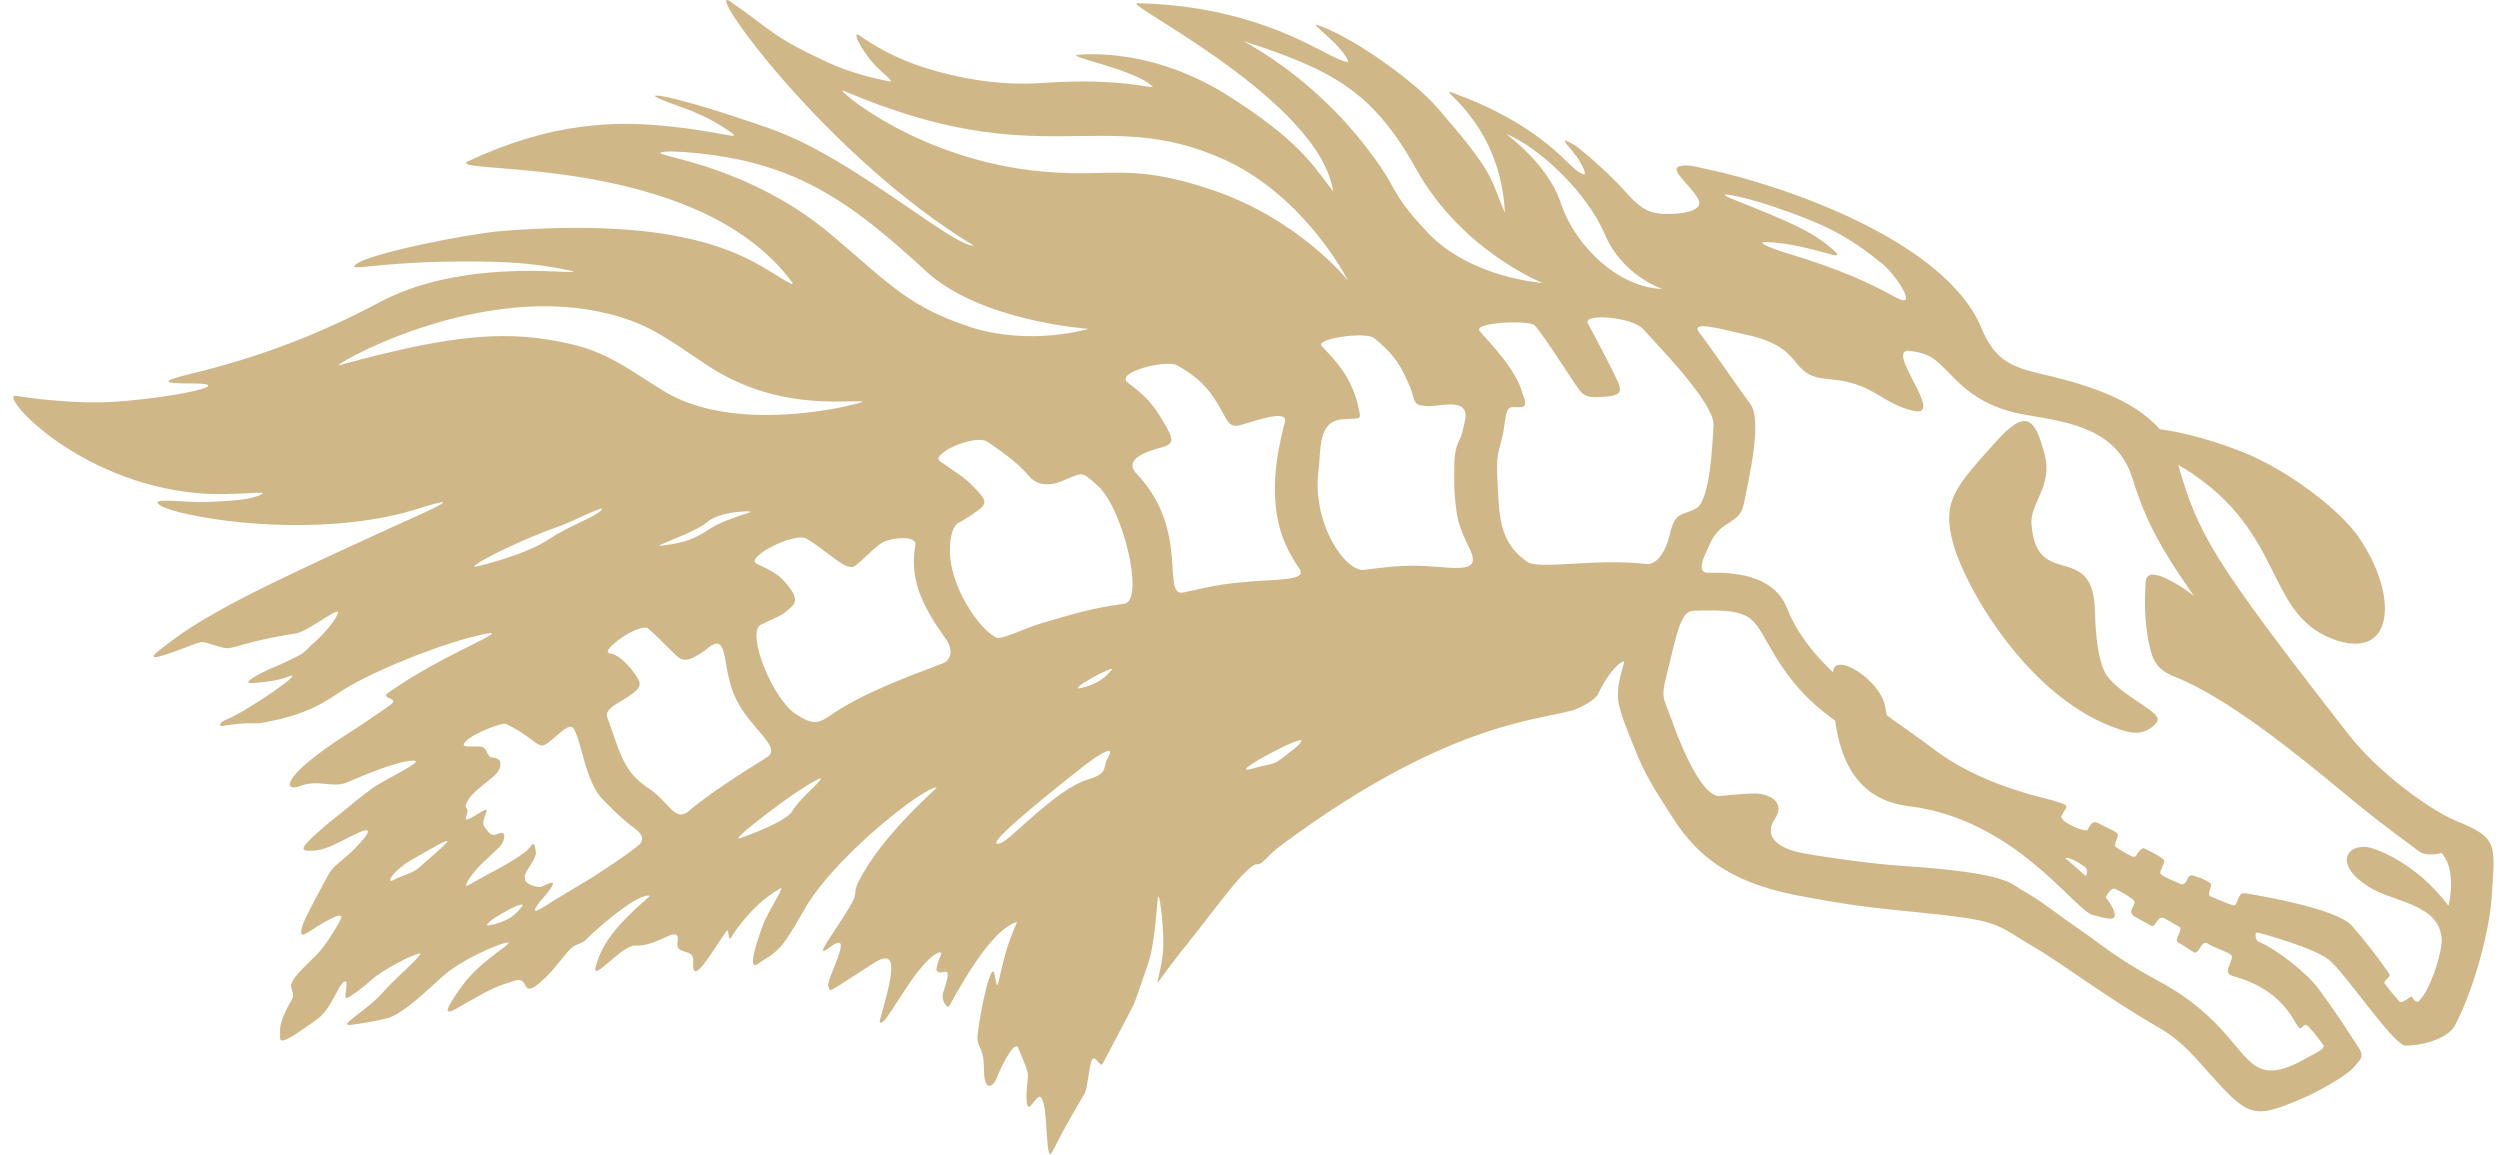 <svg width="158" height="73" viewBox="0 0 158 73" fill="none" xmlns="http://www.w3.org/2000/svg">
<path d="M154.928 53.345C150.63 50.268 144.572 44.18 140.714 39.547C139.367 37.929 135.711 35.292 135.609 36.74C135.481 38.552 135.632 39.892 135.867 40.901C136.079 41.822 136.365 42.347 137.49 42.792C140.832 44.106 145.476 47.924 147.872 49.901C149.86 51.547 150.232 51.838 152.918 53.829C153.542 54.292 155.435 53.71 154.928 53.35V53.345Z" fill="#D0B787"/>
<path d="M155.203 51.869C153.799 51.297 150.447 49.011 148.39 46.37C139.739 35.261 138.883 33.728 137.605 29.155C136.585 25.499 131.878 24.302 128.809 23.585C126.85 23.128 125.98 22.545 125.211 20.7C122.904 15.176 112.646 11.696 107.887 10.69C107.386 10.585 106.95 10.457 106.584 10.457C105.089 10.457 106.682 11.478 107.311 12.557C107.727 13.269 106.571 13.524 105.326 13.524C104.404 13.524 103.764 13.309 102.773 12.167C101.643 10.867 99.756 9.312 99.508 9.168C98.162 8.383 99.368 9.383 99.864 10.24C100.657 11.611 99.707 10.9 99.038 10.227C96.962 8.142 94.401 6.817 91.855 5.88C90.479 5.374 94.826 7.526 95.111 13.455C94.119 11.168 94.555 11.055 90.711 6.67C89.524 5.315 85.872 2.527 83.331 1.599C82.551 1.313 84.738 2.758 85.194 3.83C85.341 4.176 83.703 3.307 83.515 3.205C82.941 2.897 82.354 2.611 81.756 2.344C78.82 1.043 75.596 0.281 71.881 0.205C70.833 0.181 83.402 6.312 84.253 12.099C82.906 10.313 81.982 8.813 77.584 6.026C76.035 5.046 72.539 3.199 68.218 3.454C67.011 3.525 71.622 4.313 72.829 5.456C73.088 5.702 70.986 4.885 65.928 5.242C64.68 5.332 62.152 5.385 58.78 4.384C56.511 3.71 55.162 2.811 54.311 2.241C53.837 1.922 54.325 2.962 55.091 3.885C55.672 4.583 56.635 5.217 56.192 5.137C55.204 4.96 53.647 4.561 52.317 3.945C48.774 2.304 48.854 1.969 46.175 0.106C44.301 -1.197 52.109 9.812 61.547 15.526C60.2 15.597 53.935 10.001 48.776 8.17C43.096 6.154 40.508 5.724 41.68 6.239C42.95 6.803 44.305 7.025 46.22 8.383C46.927 8.882 45.435 8.301 42.282 7.985C41.374 7.894 40.47 7.827 39.56 7.827C38.629 7.827 37.696 7.887 36.753 8.011C34.455 8.312 32.111 9.015 29.627 10.171C27.617 11.104 43.922 9.462 50.084 17.871C50.115 17.915 50.068 17.97 50.022 17.946C47.983 16.967 45.13 13.554 31.747 14.596C29.696 14.757 23.226 16.016 22.451 16.74C21.97 17.188 23.935 16.515 29.616 16.523C32.164 16.528 34.01 16.658 36.002 17.095C36.608 17.226 35.966 17.193 35.075 17.155C32.813 17.062 27.926 17.002 24.011 19.093C20.957 20.726 17.548 22.155 13.582 23.235C11.566 23.784 8.971 24.243 12.088 24.234C15.068 24.227 11.313 25.093 7.373 25.383C5.614 25.512 3.272 25.37 1.024 25.02C-0.155 24.837 4.743 30.444 12.449 31.164C14.641 31.368 17.005 30.983 16.559 31.224C15.857 31.605 14.745 31.634 13.223 31.723C12.017 31.794 9.84 31.468 9.957 31.78C10.036 31.991 10.741 32.223 11.309 32.365C14.71 33.224 21.345 33.754 26.423 32.15C30.157 30.971 26.313 32.62 24.651 33.378C17.206 36.776 14.933 37.939 12.944 39.114C12.221 39.542 11.523 39.955 10.061 41.101C8.694 42.171 11.614 40.935 12.489 40.642C12.944 40.489 12.972 40.647 14.16 40.946C14.71 41.084 15.357 40.547 18.713 40.029C19.329 39.934 20.758 38.817 21.292 38.655C21.575 38.569 20.966 39.645 19.787 40.674C19.581 40.855 19.276 41.208 18.992 41.373C18.777 41.498 17.798 41.972 17.302 42.173C16.621 42.446 15.128 43.217 15.913 43.171C16.154 43.157 17.386 43.093 18.195 42.772C19.564 42.231 15.607 44.952 14.324 45.47C13.828 45.668 13.848 45.913 14.027 45.885C16.014 45.57 15.83 45.805 16.608 45.672C19.936 45.094 20.948 44.01 22.07 43.372C24.352 42.072 28.331 40.534 30.608 40.075C32.611 39.67 27.939 41.356 24.551 43.773C23.973 44.185 25.346 44.074 24.649 44.573C24.247 44.863 23.062 45.672 21.968 46.372C17.614 49.162 17.927 50.087 18.992 49.669C20.076 49.243 21.059 49.808 21.87 49.47C22.513 49.203 25.047 48.072 26.138 48.072C26.933 48.072 24.252 49.272 23.457 49.871C23.073 50.161 22.632 50.489 22.067 50.97C21.649 51.326 20.94 51.856 20.579 52.17C19.189 53.371 18.861 53.748 19.488 53.768C20.548 53.805 21.208 53.311 22.566 52.669C24.254 51.869 22.331 53.735 22.07 53.969C20.895 55.008 21.077 54.669 20.381 55.968C19.801 57.051 19.686 57.268 19.389 57.865C18.945 58.76 18.881 59.285 19.389 58.965C20.184 58.465 21.573 57.567 21.573 57.966C21.573 58.15 20.581 59.765 20.084 60.264C19.324 61.03 18.301 61.934 18.396 62.362C18.478 62.743 18.627 62.872 18.396 63.262C17.802 64.261 17.701 64.852 17.701 65.061C17.701 65.52 17.678 65.754 17.802 65.759C18.174 65.783 19.121 65.061 19.985 64.46C20.964 63.78 21.358 62.245 21.762 62.039C22.14 61.848 21.598 63.244 21.97 63.062C22.185 62.956 22.828 62.517 23.558 61.861C24.137 61.341 26.14 60.262 26.536 60.262C26.816 60.262 24.948 61.861 24.252 62.661C23.131 63.951 21.146 64.921 22.267 64.759C22.962 64.658 23.658 64.56 24.453 64.359C25.517 64.09 27.33 62.262 28.027 61.66C29.494 60.395 32.525 59.231 32.098 59.661C31.799 59.962 30.212 60.96 29.317 62.16C27.36 64.79 28.655 63.847 29.516 63.359C31.103 62.46 31.302 62.36 32.594 61.961C33.469 61.689 32.893 63.261 34.282 61.961C34.947 61.339 35.044 61.163 35.87 60.16C36.367 59.562 36.664 59.761 37.062 59.36C37.94 58.478 39.333 57.377 40.04 56.963C40.776 56.531 41.155 56.557 41.033 56.663C38.848 58.56 38.055 59.659 37.657 61.059C37.331 62.212 39.322 59.705 40.138 59.759C41.627 59.858 43.018 58.261 42.819 59.56C42.684 60.443 43.873 59.839 43.812 60.76C43.714 62.258 44.596 60.824 45.896 58.861C46.094 58.56 45.994 59.56 46.195 59.262C46.319 59.074 46.539 58.706 46.989 58.163C47.983 56.963 48.777 56.464 49.273 56.165C49.731 55.888 48.579 57.465 48.181 58.563C47.773 59.697 47.182 61.482 47.984 60.862C48.291 60.625 48.909 60.381 49.474 59.661C50.039 58.943 50.848 57.448 50.961 57.262C53.046 53.865 58.507 49.667 59.203 49.767C59.288 49.78 55.749 52.724 54.238 55.764C53.939 56.364 54.176 56.484 53.841 57.063C52.749 58.963 51.258 60.762 52.45 59.863C54.156 58.575 52.127 62.023 52.352 62.36C52.55 62.661 51.954 62.96 55.23 60.862C56.892 59.797 56.369 61.782 55.614 64.458C55.528 64.759 55.794 64.617 55.926 64.458C56.369 63.929 57.375 62.145 58.209 61.161C59.135 60.067 59.589 60.076 59.474 60.333C59.274 60.782 59.132 61.288 59.203 61.361C59.6 61.76 60.295 60.663 59.6 62.761C59.46 63.18 59.859 63.813 59.998 63.561C61.487 60.862 62.976 58.664 64.266 58.265C64.319 58.248 63.882 59.098 63.572 60.164C63.054 61.948 63.076 62.962 62.877 61.662C62.684 60.399 61.942 63.94 61.787 65.36C61.687 66.259 62.185 66.056 62.185 67.56C62.185 69.062 62.768 68.688 62.979 68.158C63.377 67.159 64.166 65.679 64.368 66.259C64.518 66.691 65.011 67.649 64.964 68.059C64.766 69.758 64.915 70.157 65.161 69.858C65.659 69.259 65.757 69.058 65.956 69.758C66.215 70.668 66.102 73.582 66.499 72.802C67.545 70.757 68.061 69.946 68.551 69.109C68.743 68.781 68.825 67.268 69.032 66.96C69.24 66.651 69.53 67.522 69.701 67.205C70.423 65.859 70.82 65.061 71.615 63.563C71.763 63.284 72.111 62.163 72.508 61.064C73.057 59.548 73.109 56.803 73.202 56.668C73.312 56.513 73.6 58.966 73.501 60.166C73.416 61.192 73.037 62.291 73.202 62.063C73.953 61.031 74.391 60.443 75.124 59.546C75.882 58.616 77.708 56.148 78.464 55.368C79.693 54.1 79.292 54.973 79.904 54.377C80.533 53.766 80.446 53.81 81.089 53.334C91.999 45.249 97.943 45.514 99.651 44.795C100.382 44.489 100.888 44.099 100.998 43.868C101.778 42.225 102.489 41.797 102.629 41.797C102.771 41.797 101.989 43.368 102.345 44.653C102.561 45.437 102.629 45.654 103.48 47.724C104.173 49.407 105.042 50.582 105.609 51.51C107.523 54.641 110.08 55.939 113.911 56.652C117.777 57.373 118.663 57.381 122.496 57.794C126.471 58.224 126.256 58.511 128.456 59.796C130.608 61.055 132.582 62.701 136.544 65.01C137.893 65.796 138.726 66.824 139.596 67.797C142.149 70.655 142.426 70.746 145.627 69.368C146.337 69.064 148.437 67.963 148.891 67.298C149.093 67.002 149.494 66.851 149.031 66.153C148.317 65.074 147.755 64.154 146.549 62.511C145.789 61.474 143.778 59.91 142.718 59.511C142.568 59.455 142.433 58.868 142.718 58.941C142.752 58.948 146.193 59.868 147.189 60.654C148.142 61.41 151.304 66.082 152.013 66.082C153.229 66.082 154.742 65.588 155.146 64.815C155.697 63.765 156.202 62.442 156.597 61.102C156.683 60.815 156.763 60.525 156.839 60.239C156.958 59.786 157.062 59.34 157.151 58.908C157.251 58.432 157.33 57.973 157.386 57.547C157.428 57.231 157.459 56.932 157.477 56.655C157.691 53.3 157.897 52.968 155.203 51.869ZM111.891 12.994C115.539 14.223 116.865 14.972 119.027 16.725C119.773 17.33 121.316 19.61 119.845 18.81C118.172 17.899 116.339 17.017 112.821 15.967C112.365 15.83 110.74 15.26 111.62 15.294C114.618 15.415 117.153 16.873 115.693 15.646C114.403 14.563 113.047 14.002 109.537 12.597C107.927 11.951 110.32 12.464 111.891 12.994ZM95.231 8.474C97.425 9.422 100.34 12.245 101.435 14.826C102.543 17.436 105.044 18.256 105.044 18.256C105.044 18.256 103.599 18.316 101.889 17.119C100.485 16.133 99.217 14.567 98.65 12.85C97.792 10.242 95.012 8.383 95.227 8.476L95.231 8.474ZM78.652 2.616C84.007 4.368 86.714 5.656 89.479 10.646C92.364 15.852 97.489 17.881 97.489 17.881C97.489 17.881 92.949 17.594 90.202 14.671C87.583 11.88 88.604 12.13 86.065 8.948C82.396 4.349 78.222 2.476 78.652 2.616ZM53.283 5.722C65.843 11.106 69.639 6.589 77.362 10.082C82.509 12.409 85.194 17.727 85.194 17.727C85.194 17.727 82.157 13.907 76.707 12.037C71.168 10.136 70.04 11.37 65.097 10.756C57.551 9.823 52.674 5.459 53.281 5.72L53.283 5.722ZM41.786 9.629C42.044 9.529 43.065 9.595 43.481 9.629C50.15 10.164 53.666 12.653 58.519 17.137C61.971 20.325 68.801 20.784 68.801 20.784C68.801 20.784 65.053 21.919 61.211 20.631C57.568 19.41 56.429 18.165 52.712 14.977C47.254 10.297 41.128 9.877 41.786 9.629ZM21.447 23.077C20.698 23.281 29.78 17.908 38.038 19.734C40.834 20.352 41.939 21.243 44.611 23.029C48.914 25.906 53.051 25.297 54.535 25.37C54.916 25.388 46.869 27.63 42.065 24.783C40.164 23.657 38.647 22.353 36.178 21.768C32.15 20.817 28.732 21.09 21.447 23.077ZM47.387 32.383C46.293 32.751 45.5 32.983 44.607 33.584C43.563 34.284 42.524 34.385 41.828 34.483C40.995 34.603 43.891 33.701 44.706 32.985C45.5 32.287 47.822 32.237 47.387 32.385V32.383ZM30.212 35.784C29.1 36.065 32.281 34.346 35.275 33.285C36.392 32.89 38.514 31.744 37.956 32.287C37.524 32.704 35.871 33.285 34.679 34.086C33.256 35.042 30.538 35.7 30.212 35.784ZM28.227 53.272C28.143 53.385 26.795 54.557 26.439 54.871C26.084 55.186 25.367 55.347 24.879 55.611C24.305 55.922 24.857 54.971 26.142 54.269C26.891 53.861 28.555 52.817 28.227 53.272ZM32.939 57.348C32.84 57.45 32.669 57.716 32.277 57.982C31.883 58.248 31.238 58.423 31.007 58.469C30.365 58.598 31.196 57.997 32.199 57.47C32.953 57.073 33.176 57.107 32.941 57.348H32.939ZM40.328 53.442C39.394 54.193 38.281 54.887 37.561 55.37C37.134 55.656 35.148 56.797 34.51 57.226C33.52 57.891 33.73 57.443 34.225 56.868C35.381 55.54 34.944 55.687 34.297 56.012C34.156 56.083 33.941 56.083 33.586 55.941C33.232 55.799 33.161 55.655 33.161 55.37C33.161 55.113 33.921 54.231 33.87 53.87C33.73 52.87 33.657 53.513 33.161 53.87C31.924 54.76 31.297 54.964 29.612 55.941C29.215 56.17 29.647 55.456 30.179 54.869C30.711 54.282 31.597 53.584 31.741 53.296C31.954 52.868 31.951 52.441 31.386 52.726C31.101 52.868 30.934 52.68 30.704 52.372C30.489 52.086 30.462 52.011 30.746 51.298C30.972 50.732 29.168 52.341 29.468 51.585C29.711 50.976 29.312 51.18 29.468 50.799C29.685 50.278 30.035 50.012 31.172 49.086C31.796 48.575 31.796 47.877 31.101 47.877C30.721 47.877 30.866 47.187 30.307 47.178C29.576 47.168 29.015 47.278 29.476 46.811C29.942 46.334 31.772 45.636 31.974 45.75C33.577 46.499 33.979 47.309 34.431 47.072C35.004 46.775 35.937 45.605 36.227 46.013C36.768 46.773 36.958 49.398 38.128 50.562C39.172 51.599 38.837 51.3 39.759 52.086C40.093 52.37 41.037 52.873 40.326 53.444L40.328 53.442ZM43.736 51.084C42.65 52.164 42.431 50.761 40.94 49.782C39.626 48.92 39.261 47.925 38.625 46.011C38.341 45.153 37.993 45.038 39.265 44.296C40.612 43.51 40.543 43.27 40.258 42.796C39.857 42.133 39.123 41.369 38.554 41.294C37.769 41.196 40.472 39.295 40.967 39.723C41.454 40.142 42.044 40.749 42.6 41.294C43.038 41.728 43.309 42.01 44.587 41.079C46.113 39.75 45.551 41.948 46.422 43.973C47.308 46.033 49.537 47.218 48.431 47.888C46.712 48.936 44.88 50.159 43.736 51.08V51.084ZM51.856 49.274C51.659 49.587 50.465 50.573 50.068 51.273C49.7 51.922 47.09 52.87 46.792 52.972C46.102 53.203 48.38 51.474 49.474 50.673C50.051 50.249 52.107 48.867 51.856 49.274ZM59.525 41.947C57.269 42.805 54.378 43.87 52.463 45.229C51.621 45.825 51.231 45.716 50.334 45.158C48.843 44.23 47.117 39.969 48.094 39.482C49.104 38.977 49.37 38.947 49.838 38.515C50.214 38.168 50.618 37.944 49.625 36.801C49.127 36.231 48.632 36.016 47.822 35.629C47.033 35.252 50.186 33.61 50.961 34.042C52.186 34.72 53.503 36.189 54.045 35.761C54.783 35.172 54.757 35.062 55.596 34.399C56.15 33.96 57.965 33.787 57.852 34.443C57.499 36.515 58.144 38.097 59.748 40.337C60.24 41.024 60.187 41.695 59.525 41.947ZM70.024 47.876C69.639 48.492 70.151 48.845 68.731 49.274C66.747 49.873 63.869 53.072 63.271 53.272C61.913 53.728 65.356 50.874 68.486 48.422C69.654 47.507 70.518 47.077 70.022 47.877L70.024 47.876ZM70.221 42.379C70.024 42.579 69.626 43.179 68.334 43.478C67.217 43.738 70.769 41.825 70.221 42.379ZM71.052 38.156C68.905 38.44 67.576 38.87 65.66 39.441C64.822 39.69 63.275 40.458 62.963 40.297C61.909 39.759 60.475 37.607 60.125 35.726C59.916 34.598 60.061 33.28 60.621 33.012C60.881 32.886 61.364 32.589 61.756 32.296C62.287 31.898 62.409 31.716 61.827 31.082C60.976 30.154 60.834 30.154 59.4 29.143C58.771 28.698 61.643 27.382 62.422 27.929C63.542 28.712 64.323 29.243 65.004 30.063C65.385 30.522 66.065 30.805 66.989 30.453C68.471 29.89 68.249 29.664 69.402 30.723C71.004 32.194 72.359 37.98 71.048 38.156H71.052ZM74.812 37.441C73.335 37.776 75.26 33.535 71.834 29.941C71.212 29.288 71.679 28.718 73.469 28.262C74.232 28.067 74.099 27.659 73.716 26.985C72.936 25.601 72.466 25.065 71.298 24.2C70.385 23.522 73.724 22.714 74.385 23.084C75.729 23.837 76.372 24.513 77.03 25.638C77.573 26.565 77.668 27.125 78.484 26.841C79.418 26.576 81.415 25.849 81.202 26.666C79.886 31.671 80.848 34.1 82.112 35.923C82.64 36.687 80.987 36.592 79.057 36.75C77.58 36.872 77.014 36.942 74.812 37.441ZM82.234 46.875C82.037 47.176 81.778 47.322 81.341 47.675C80.347 48.475 80.546 48.175 79.155 48.575C77.247 49.124 82.664 46.226 82.234 46.875ZM91.487 35.87C89.572 35.726 88.862 35.655 86.236 36.012C85 36.182 82.903 33.014 83.327 29.728C83.506 28.363 83.267 26.624 84.858 26.498C86.043 26.403 86.036 26.598 85.864 25.793C85.449 23.846 84.406 22.787 83.529 21.867C83.09 21.405 86.333 20.932 86.852 21.373C87.747 22.135 88.367 22.656 89.085 24.389C89.506 25.404 89.214 25.607 90.217 25.669C90.485 25.685 90.928 25.598 91.467 25.567C91.972 25.539 92.555 25.588 92.624 26.157C92.655 26.427 92.524 26.852 92.409 27.371C92.318 27.79 91.914 28.087 91.914 29.372C91.914 30.586 91.881 30.818 91.979 31.7C92.083 32.613 92.096 32.992 92.694 34.301C93.333 35.514 93.364 36.012 91.487 35.874V35.87ZM104.02 35.639C100.779 35.278 97.254 36.021 96.525 35.513C94.68 34.228 94.751 32.586 94.624 30.025C94.546 28.435 94.874 28.218 95.034 27.156C95.176 26.228 95.176 25.729 95.601 25.729C96.2 25.729 96.649 25.88 96.228 24.892C95.827 23.319 94.073 21.581 93.527 20.939C93.013 20.336 96.724 20.228 97.001 20.565C97.846 21.591 98.98 23.469 99.751 24.557C100.176 25.18 100.617 25.111 101.276 25.084C102.607 25.029 102.507 24.657 102.151 23.915C101.588 22.74 100.967 21.591 100.356 20.443C99.999 19.771 103.157 20.035 103.828 20.78C104.874 21.943 108.368 25.499 108.294 26.879C108.233 28.02 108.082 31.618 107.209 32.123C106.325 32.629 105.879 32.217 105.507 33.863C105.328 34.649 104.803 35.731 104.02 35.644V35.639ZM145.441 64.97C145.636 64.81 145.663 64.666 145.882 64.87C146.184 65.154 146.529 65.644 146.813 66.013C147.03 66.293 146.357 66.532 145.885 66.805C144.774 67.456 143.733 67.874 142.873 67.529C141.389 66.929 140.746 64.319 136.369 61.974C133.778 60.585 132.704 59.615 131.585 58.85C129.946 57.729 129.104 56.989 127.747 56.227C127.109 55.87 126.895 55.155 120.226 54.727C118.278 54.601 114.252 54.042 113.413 53.799C112.014 53.391 111.573 52.642 112.178 51.743C112.757 50.883 112.145 50.285 111.146 50.159C110.72 50.106 109.371 50.243 108.715 50.309C107.672 50.418 106.385 47.575 105.68 45.585C104.969 43.583 104.9 44.44 105.751 40.942C106.347 38.484 106.67 38.613 107.362 38.591C110.975 38.491 110.727 39.034 112.134 41.363C114.819 45.818 117.379 45.878 121.413 49.52C124.378 52.197 124.717 52.024 128.419 53.624C130.134 54.428 130.131 54.782 130.389 54.348C130.451 54.246 130.584 54.178 130.77 54.237C131.066 54.328 131.468 54.568 131.751 54.783C132.068 55.024 131.806 55.394 131.727 55.565C131.563 55.926 131.43 55.937 131.955 56.282C132.079 56.364 132.363 56.595 132.54 56.695C132.866 56.878 132.93 56.998 133.163 56.568C133.346 56.24 133.552 56.096 133.714 56.187C133.827 56.251 134.427 56.562 134.744 56.803C134.984 56.985 134.919 57.073 134.751 57.41C134.56 57.798 134.899 57.922 135.225 58.102C135.44 58.219 135.708 58.38 135.963 58.518C136.205 58.647 136.371 57.845 136.743 58.022C136.98 58.133 137.264 58.308 137.724 58.569C138.032 58.744 137.33 59.404 137.673 59.573C138.008 59.741 138.493 60.116 138.682 60.2C138.972 60.328 139.134 59.376 139.51 59.626C139.822 59.836 140.483 60.06 140.84 60.239C141.225 60.432 141.008 60.632 140.864 61.09C140.789 61.325 140.718 61.545 141.057 61.669C144.839 62.677 145.082 65.263 145.437 64.968L145.441 64.97ZM154.749 57.248C152.582 54.371 149.937 53.577 149.644 53.538C148.235 53.355 147.544 54.674 149.667 56.025C151.282 57.053 154.126 57.093 154.311 59.303C154.379 60.098 153.712 62.076 153.216 62.818C152.782 63.463 152.751 63.439 152.403 62.972C152.374 62.932 151.804 63.475 151.636 63.29C151.444 63.08 150.894 62.426 150.704 62.149C150.63 62.039 150.879 61.87 150.954 61.771C151.071 61.616 151.049 61.613 150.901 61.398C150.36 60.601 149.365 59.327 148.636 58.502C147.67 57.408 142.601 56.577 142.195 56.5C141.6 56.387 141.604 56.447 141.391 56.954C141.325 57.105 141.311 57.289 141.046 57.193C140.707 57.069 140.359 56.94 139.925 56.741C139.703 56.639 139.526 56.668 139.654 56.265C139.8 55.809 139.847 55.881 139.297 55.594C138.914 55.394 139.078 55.518 138.679 55.358C138.398 55.245 138.331 55.383 138.207 55.633C138.147 55.758 138.026 55.961 137.804 55.861C137.58 55.757 136.905 55.511 136.59 55.27C136.442 55.159 136.597 54.962 136.636 54.853C136.756 54.51 136.882 54.432 136.656 54.253C136.43 54.074 135.761 53.732 135.509 53.615C135.374 53.553 135.13 53.841 135.006 54.067C134.915 54.231 134.711 54.12 134.589 54.049C134.211 53.836 134.064 53.783 133.723 53.524C133.512 53.364 134.036 52.797 133.767 52.625C133.577 52.503 133.524 52.489 133.44 52.441C133.187 52.305 132.844 52.159 132.67 52.057C132.347 51.865 132.187 51.953 131.944 52.434C131.827 52.662 130.154 51.935 130.284 51.587C130.408 51.251 130.765 50.976 130.493 50.852C130.1 50.672 129.649 50.56 129.327 50.48C126.872 49.879 124.282 48.916 122.211 47.345C118.951 44.868 114.516 42.43 112.929 38.413C112.077 36.26 109.382 36.163 107.982 36.198C107.144 36.218 107.698 35.148 108.115 34.27C108.804 32.819 109.97 33.16 110.218 31.815C110.446 30.575 111.429 26.627 110.625 25.543C110.067 24.792 107.978 21.761 107.401 21.026C106.772 20.223 108.798 20.806 109.856 21.039C111.044 21.303 112.478 21.573 113.444 22.833C114.37 24.039 114.963 23.842 116.308 24.052C118.48 24.389 119.096 25.561 120.946 25.966C123.026 26.423 118.952 21.918 120.742 22.177C122.206 22.39 122.39 22.811 123.662 24.057C124.965 25.333 126.372 25.946 128.133 26.237C130.871 26.689 133.814 27.163 134.767 30.225C135.903 33.869 137.181 35.795 142.421 42.803C145.998 47.586 149.611 51.545 153.85 53.584C155.137 54.202 154.98 56.251 154.747 57.244L154.749 57.248Z" fill="#D0B787"/>
<path d="M122.953 49.024C120.228 47.599 119.507 46.794 119.135 44.64C118.849 42.975 115.893 41.117 115.851 42.485C115.7 47.475 117.032 50.51 120.632 50.95C127.384 51.775 131.121 57.559 132.281 57.836C133.177 58.05 133.972 58.354 133.53 57.408C132.486 55.187 125.47 50.347 122.953 49.029V49.024ZM137.297 29.166C144.579 33.206 142.942 38.687 147.432 40.385C151.288 41.843 151.663 37.715 149.058 33.936C147.895 32.25 144.63 29.698 141.621 28.522C137.144 26.773 132.023 26.24 137.297 29.166ZM133.26 42.845C132.73 42.224 132.446 40.706 132.4 38.631C132.295 34.089 128.7 37.375 128.388 33.12C128.291 31.796 129.756 30.722 129.221 28.712C128.609 26.433 128.074 25.74 126.077 27.985C123.597 30.773 122.674 31.666 123.467 34.443C124.286 37.301 128.318 44.278 133.993 46.108C134.651 46.319 135.523 46.566 136.295 45.673C136.823 45.061 134.453 44.245 133.26 42.845Z" fill="#D0B787"/>
</svg>
